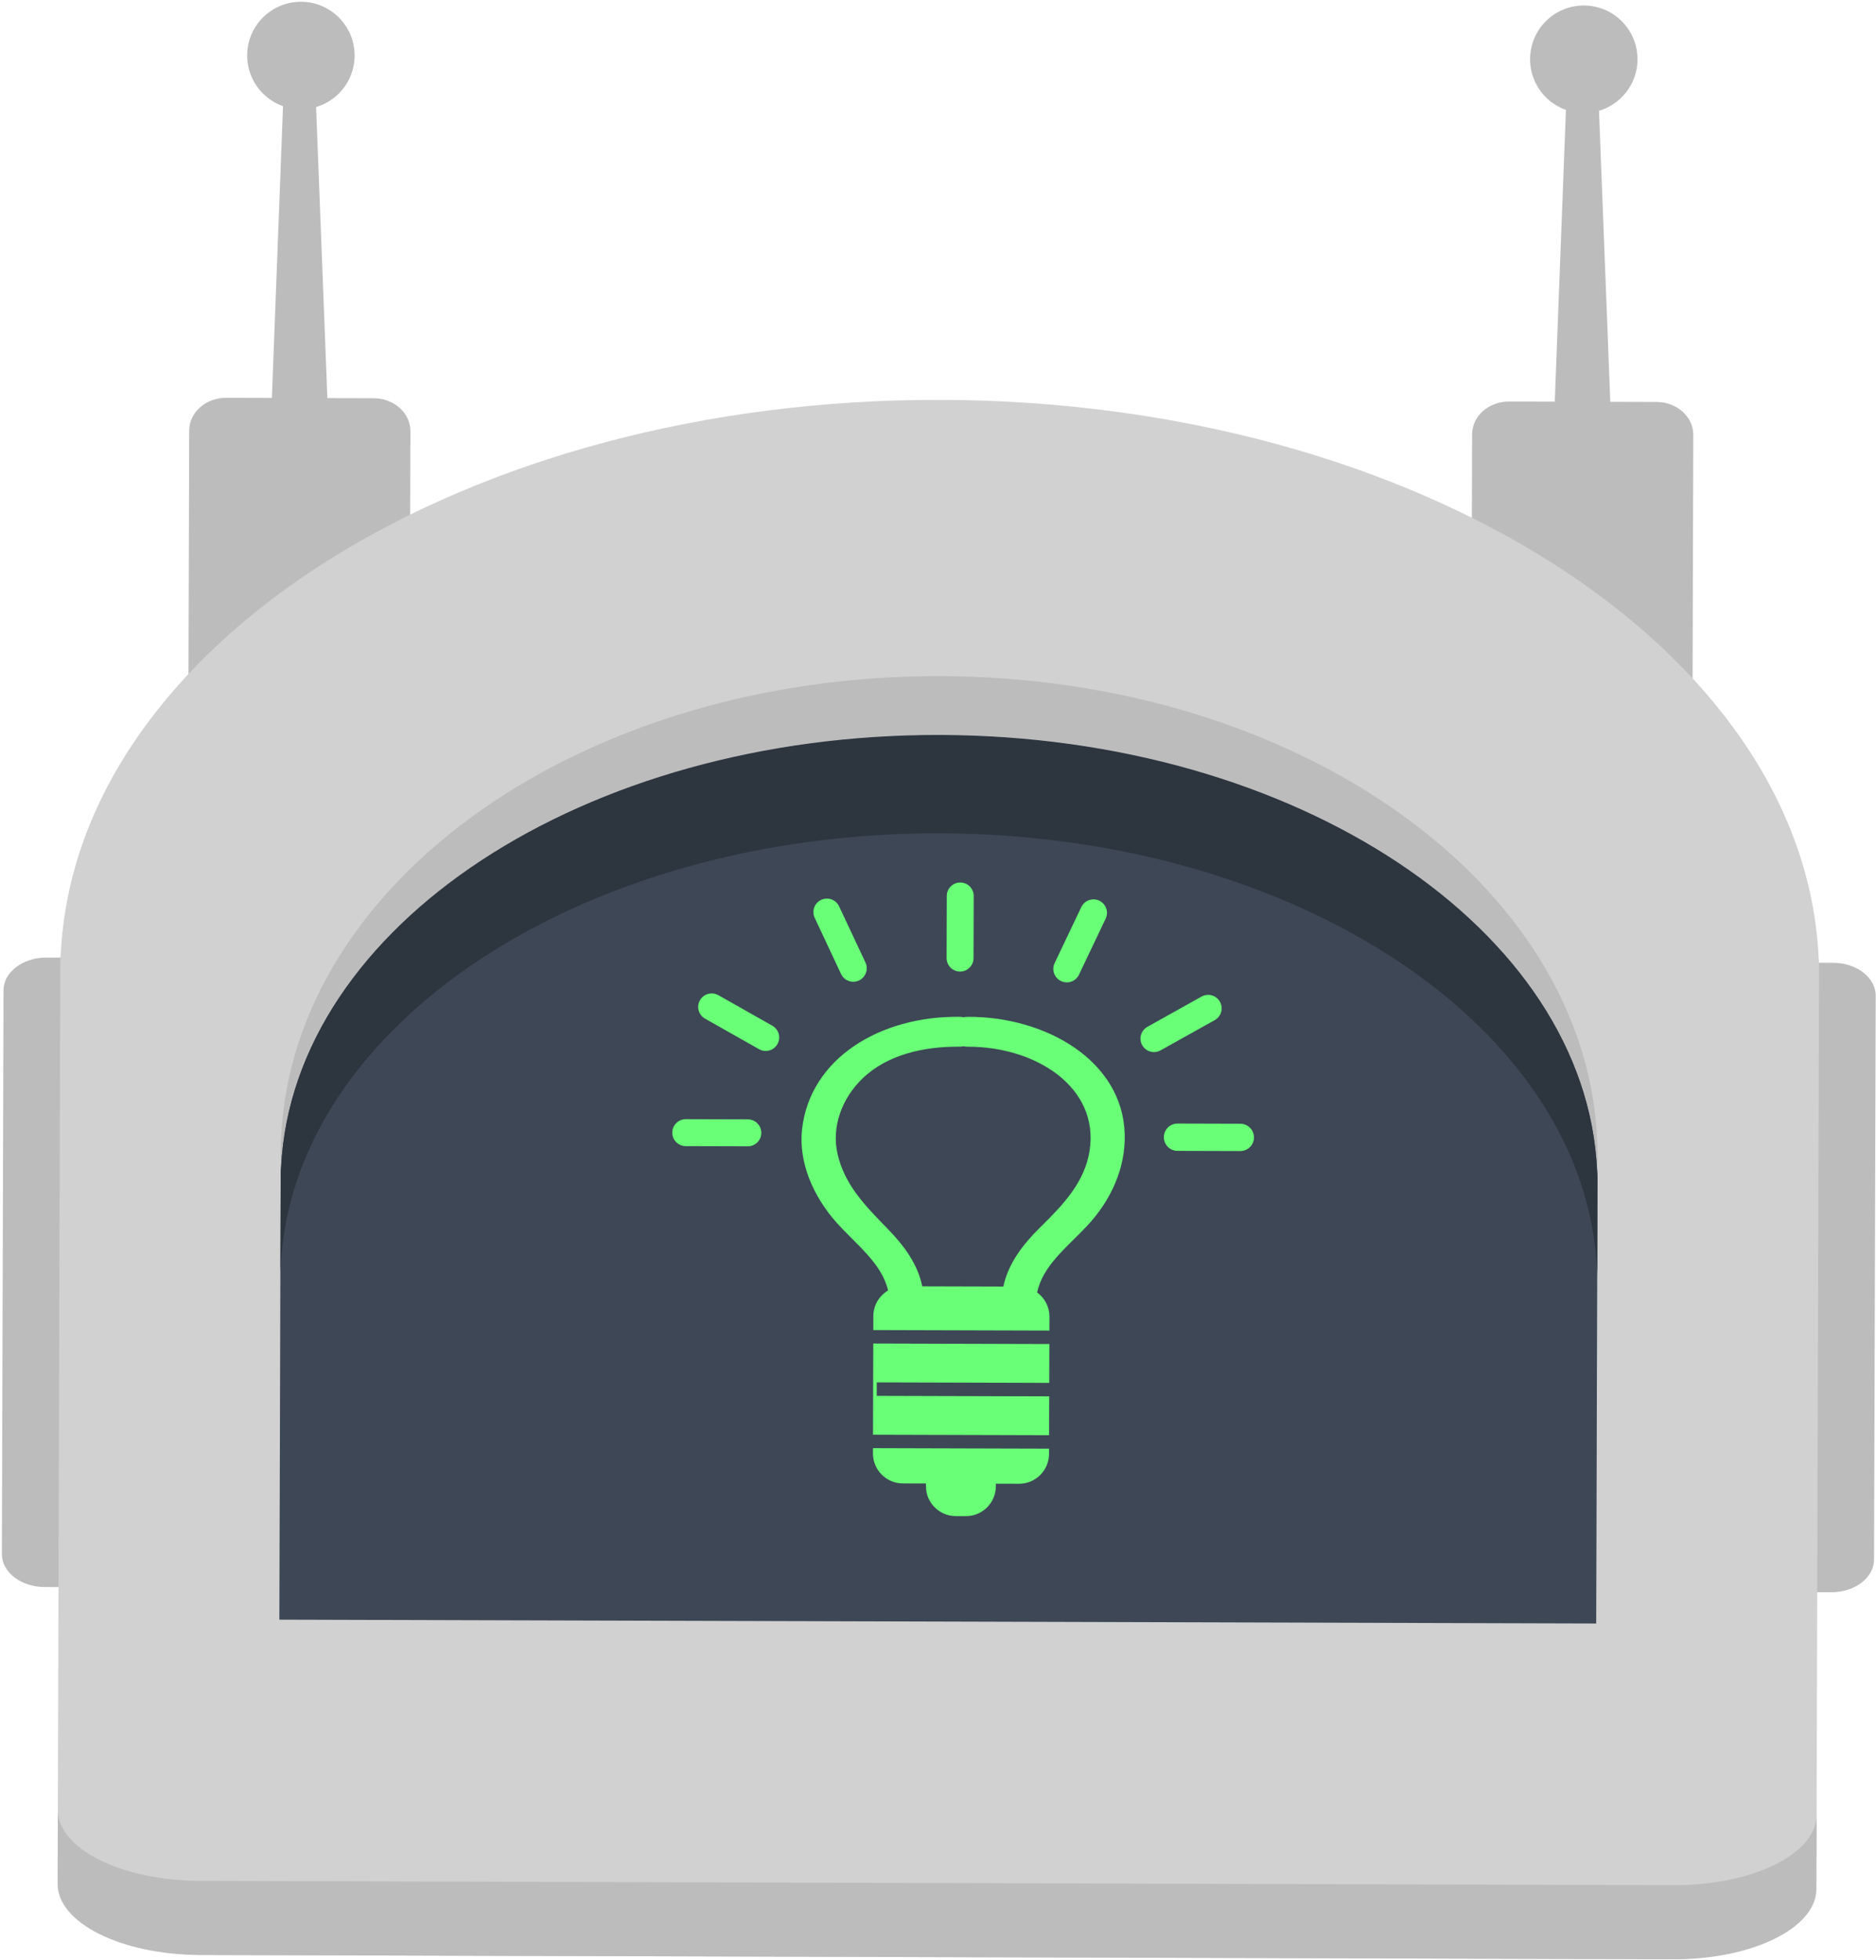 <svg width="837" height="874" viewBox="0 0 837 874" fill="none" xmlns="http://www.w3.org/2000/svg">
<path d="M46.146 693.267C46.12 701.347 37.56 707.867 27.026 707.84L19.88 707.814C9.346 707.787 0.827 701.214 0.84 693.134L1.573 441.654C1.6 433.574 10.16 427.054 20.693 427.08L27.853 427.107C38.386 427.134 46.906 433.707 46.88 441.787L46.146 693.267Z" fill="#BCBCBC"/>
<path d="M836.133 695.574C836.106 703.654 827.547 710.174 817.013 710.134L809.866 710.121C799.333 710.094 790.8 703.521 790.826 695.441L791.56 443.947C791.586 435.881 800.146 429.36 810.68 429.387L817.826 429.4C828.36 429.44 836.893 436.014 836.866 444.081L836.133 695.574Z" fill="#BCBCBC"/>
<path d="M158.213 24.814C158.173 38.054 147.413 48.747 134.173 48.707C120.946 48.667 110.239 37.907 110.279 24.68C110.319 11.441 121.08 0.747 134.32 0.787C147.546 0.827 158.253 11.587 158.213 24.814Z" fill="#BCBCBC"/>
<path d="M147.507 214.854L119.88 214.774L127.133 24.721L140.133 24.761L147.507 214.854Z" fill="#BCBCBC"/>
<path d="M182.733 320.961C182.707 329.041 175.32 335.561 166.24 335.534L100.44 335.347C91.36 335.321 84.013 328.747 84.04 320.681L84.413 192.001C84.44 183.921 91.827 177.401 100.907 177.427L166.693 177.614C175.787 177.641 183.133 184.214 183.107 192.281L182.733 320.961Z" fill="#BCBCBC"/>
<path d="M730.586 26.481C730.546 39.721 719.786 50.414 706.559 50.374C693.319 50.334 682.626 39.574 682.666 26.347C682.706 13.107 693.466 2.414 706.693 2.454C719.933 2.494 730.626 13.254 730.586 26.481Z" fill="#BCBCBC"/>
<path d="M719.894 216.534L692.254 216.441L699.521 26.401L712.521 26.427L719.894 216.534Z" fill="#BCBCBC"/>
<path d="M755.107 322.627C755.093 330.707 747.706 337.227 738.613 337.2L672.826 337.014C663.746 336.987 656.4 330.414 656.413 322.347L656.8 193.667C656.813 185.587 664.2 179.067 673.28 179.094L739.08 179.281C748.16 179.307 755.506 185.881 755.48 193.947L755.107 322.627Z" fill="#BCBCBC"/>
<path d="M811.387 426.867C804.893 289.467 632.307 178.974 419.987 178.347C207.667 177.734 34.453 287.227 27.16 424.587C27.013 425.947 26.92 427.307 26.907 428.707L25.76 822.507C25.68 849.694 54.12 871.827 89.28 871.92L417.973 872.88L746.653 873.84C781.813 873.947 810.387 851.987 810.453 824.8L811.613 430.987C811.613 429.6 811.52 428.227 811.387 426.867Z" fill="#D1D1D1"/>
<path d="M746.76 840.8L418.067 839.84L89.374 838.88C54.214 838.774 25.76 824.587 25.814 807.174L25.707 840.214C25.667 857.627 54.12 871.827 89.28 871.92L417.974 872.88L746.654 873.84C781.814 873.947 810.36 859.907 810.414 842.507L810.507 809.454C810.454 826.867 781.907 840.894 746.76 840.8Z" fill="#BCBCBC"/>
<path d="M712.16 723.867L712.773 512.054C712.773 510.894 712.707 509.747 712.6 508.614C707.787 394.081 578.6 302.014 419.627 301.547C260.667 301.094 130.947 392.401 125.467 506.907C125.347 508.041 125.28 509.187 125.267 510.347L124.653 722.161L712.16 723.867Z" fill="#BCBCBC"/>
<path d="M712.16 724.081L712.733 525.454C712.733 524.374 712.667 523.294 712.56 522.241C707.72 414.827 578.52 328.481 419.56 328.014C260.586 327.547 130.893 413.147 125.426 520.521C125.306 521.587 125.24 522.667 125.226 523.747L124.653 722.374L712.16 724.081Z" fill="#3D4756"/>
<path d="M712.56 522.027C707.72 414.614 578.52 328.267 419.56 327.801C260.6 327.334 130.893 412.934 125.426 520.307C125.306 521.374 125.24 522.441 125.24 523.534L125.106 567.401C125.106 566.307 125.186 565.241 125.293 564.174C130.76 456.801 260.466 371.201 419.426 371.667C578.386 372.121 707.6 458.481 712.44 565.881C712.546 566.947 712.613 568.027 712.6 569.107L712.733 525.241C712.733 524.161 712.666 523.081 712.56 522.027Z" fill="#2D353F"/>
<path d="M427.946 453.494C428.653 453.494 429.307 453.574 429.92 453.707C430.52 453.587 431.173 453.508 431.88 453.508C466.787 453.388 500.827 473.174 501.8 505.694C502.253 520.801 495.813 535.254 484.894 546.881C475.989 556.366 465.225 564.466 462.749 576.435C466.077 578.881 468.235 582.825 468.227 587.267L468.04 648.428C468.027 655.814 462.013 661.787 454.626 661.761L444.322 661.731L444.319 662.881C444.293 670.267 438.293 676.24 430.906 676.214L426.44 676.201C419.053 676.187 413.093 670.173 413.106 662.787L413.109 661.642L402.813 661.614C395.426 661.587 389.453 655.587 389.48 648.201L389.653 587.027C389.662 582.141 392.297 577.879 396.218 575.557C393.426 563.412 382.077 555.15 373.24 545.281C362.947 533.774 356.2 518.481 357.84 503.721C361.387 471.987 392.64 453.161 427.946 453.494ZM429.88 466.64C429.267 466.76 428.613 466.827 427.906 466.827C412.026 466.68 395.64 470.48 384.72 481.094C375.506 490.027 370.96 502.694 373.667 514.6C376.84 528.467 385.88 537.627 396.08 548.094C403.72 555.922 409.508 564.074 411.484 573.718L447.648 573.82C449.798 563.661 456.166 555.158 464.4 547.094C474.627 537.067 483.934 527.107 486.12 513.334C490.627 484.841 461.973 466.734 431.84 466.841C431.133 466.841 430.48 466.76 429.88 466.64ZM553.4 501.187C556.76 501.201 559.48 503.934 559.48 507.307C559.466 510.667 556.733 513.387 553.36 513.374L525.333 513.294C521.973 513.28 519.253 510.547 519.267 507.187C519.28 503.814 522.013 501.094 525.373 501.107L553.4 501.187ZM333.666 499.227C336.986 499.241 339.666 501.947 339.666 505.267C339.653 508.587 336.946 511.281 333.626 511.267L305.946 511.187C302.626 511.174 299.933 508.481 299.946 505.147C299.96 501.827 302.654 499.147 305.974 499.147L333.666 499.227ZM536.107 444.468C539.014 442.854 542.667 443.894 544.294 446.801C545.907 449.707 544.867 453.36 541.974 454.987L517.787 468.468C514.894 470.081 511.227 469.04 509.601 466.147C507.987 463.241 509.027 459.574 511.934 457.961L536.107 444.468ZM312.293 446.121C313.92 443.228 317.599 442.214 320.492 443.841L344.586 457.468C347.479 459.108 348.493 462.774 346.866 465.668C345.226 468.561 341.559 469.574 338.666 467.947L314.56 454.321C311.666 452.681 310.653 449.014 312.293 446.121ZM482.44 404.548C483.879 401.548 487.466 400.28 490.466 401.707C493.466 403.133 494.733 406.721 493.307 409.721L481.399 434.721C479.973 437.721 476.386 438.987 473.386 437.56C470.386 436.134 469.107 432.534 470.533 429.534L482.44 404.548ZM366.373 401.347C369.386 399.934 372.96 401.227 374.373 404.227L386.147 429.294C387.547 432.294 386.253 435.88 383.253 437.294C380.24 438.707 376.654 437.414 375.24 434.4L363.48 409.347C362.066 406.334 363.36 402.761 366.373 401.347ZM428.44 393.6C431.773 393.614 434.453 396.307 434.44 399.64L434.359 427.321C434.359 430.641 431.653 433.321 428.333 433.321C425 433.308 422.32 430.601 422.333 427.281L422.413 399.6C422.413 396.281 425.12 393.587 428.44 393.6Z" fill="#69FF77"/>
<path d="M478.827 599.467L386.16 599.201L386.187 593.201L478.854 593.467L478.827 599.467Z" fill="#3D4756"/>
<path d="M483.827 622.814L391.16 622.547L391.174 616.547L483.84 616.814L483.827 622.814Z" fill="#3D4756"/>
<path d="M479.04 646.134L386.373 645.867L386.4 639.867L479.066 640.134L479.04 646.134Z" fill="#3D4756"/>
</svg>

